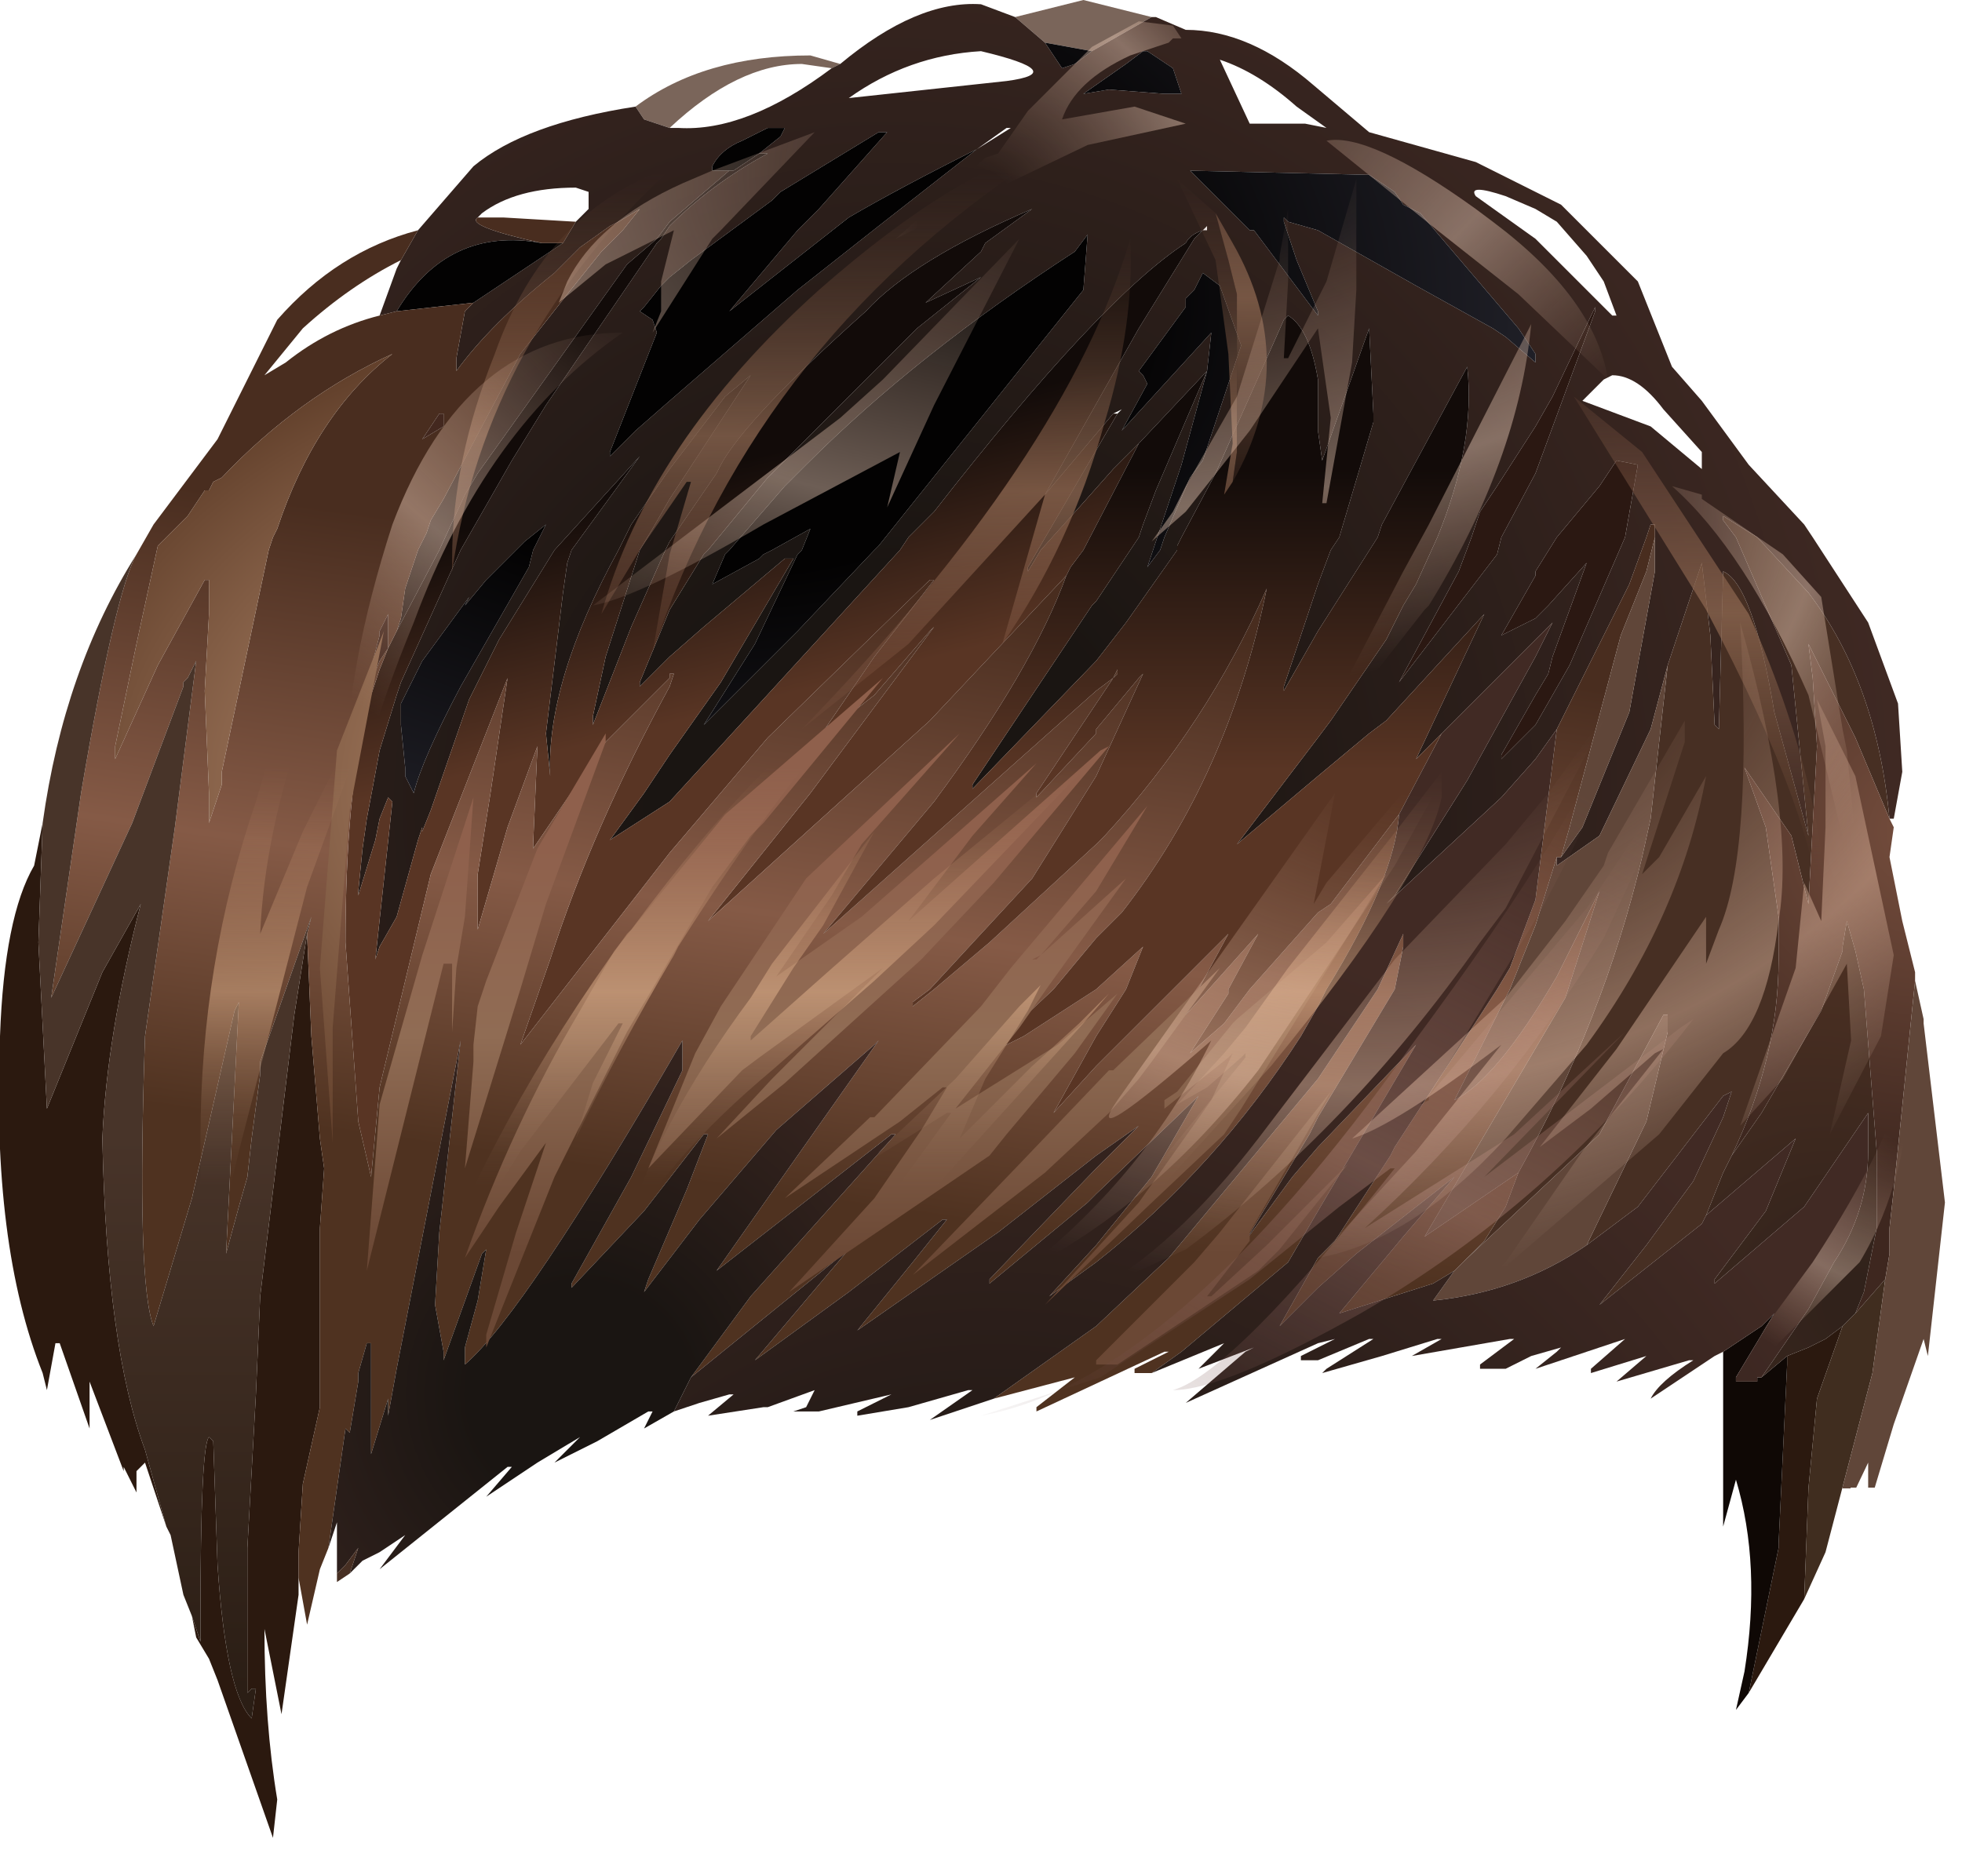 <?xml version="1.0" encoding="utf-8"?>
<svg version="1.1" id="Layer_1"
xmlns="http://www.w3.org/2000/svg"
xmlns:xlink="http://www.w3.org/1999/xlink"
xmlns:author="http://www.sothink.com"
width="23px" height="22px"
xml:space="preserve">
<g id="16" transform="matrix(1, 0, 0, 1, -58.55, -13.35)">
<path style="fill:#2B1812;fill-opacity:1" d="M77.25,17L76.55 18.9L76.15 19.65L76.1 19.85L74.95 21.35L75.65 20.05L75.8 19.65L75.9 19.35L76.1 19.05L76.55 18.35L76.75 18L77.25 16.95L77.25 17M77.5,18.75L77.75 18.8L77.6 19.65L76.95 21.15L76.75 21.5L76.55 21.85L76.15 22.25L76.15 22.2L76.55 21.5L76.7 21.25L76.75 21.05L77.15 19.95L76.7 20.45L76.55 20.6L76.15 20.8L76.55 20.1L76.55 20.05L76.8 19.65L77.3 19.05L77.5 18.75" />
<path style="fill:#2B190F;fill-opacity:1" d="M79.85,29.75L79.75 30.8L79.7 32.1L79.05 33.2L79.4 31.5L79.4 31.45L79.5 29.35L79.5 29.25L79.75 29.15L79.95 29.05L80.15 28.9L79.85 29.75M62.15,24.3L62.2 25.5L62.3 26.7L62.35 27.05L62.3 27.75L62.3 29.85L62.1 30.75L62.05 31.55L62.05 31.8L62.05 31.85L62.05 31.95L62.05 32.05L61.85 33.45L61.65 32.45Q61.65 33.55 61.8 34.45L61.75 34.9L61.1 33.05L61 32.8L60.85 32.55L60.8 32.3L60.9 32.6L60.9 32.35Q60.9 30.3 61 30.2L61.05 30.25L61.1 31.7Q61.2 33.2 61.5 33.5L61.55 33.15L61.5 33.15L61.45 33.2L61.45 32.05L61.45 31.5L61.55 29.7L61.6 28.55L62 25.25L62.15 24.3M60.5,31.25L60.25 30.5L60.15 30.6L60.15 30.85L60 30.55L60 30.6L59.6 29.55L59.6 30.1L59.25 29.1L59.2 29.1L59.1 29.65L59.05 29.45Q58.45 27.95 58.55 25.5Q58.6 24.1 58.95 23.5L59.05 23L59 24.4L59.1 26.35L59.75 24.75L60.2 23.95Q59.8 25.5 59.75 26.7Q59.8 29.15 60.25 30.35L60.5 31.25" />
<path style="fill:#0F0805;fill-opacity:1" d="M79.5,29.25L79.5 29.35L79.4 31.45L79.4 31.5L79.05 33.2L78.9 33.4L79 32.95Q79.2 31.7 78.9 30.7L78.75 31.25L78.75 29.2L79.2 28.9L79.35 28.75L78.9 29.5L78.9 29.55L79.1 29.55L79.15 29.55L79.15 29.5L79.2 29.5L79.5 29.25" />
<path style="fill:#402D1F;fill-opacity:1" d="M79.95,31.55L79.7 32.1L79.75 30.8L79.85 29.75L80.15 28.9L80.25 28.8L80.3 28.75L80.65 28.35L80.5 29.45L79.95 31.55" />
<path style="fill:#4A2E1F;fill-opacity:0.733" d="M68.3,14.15L67.95 14.1Q67.2 14.1 66.4 14.85L66.1 14.75L66 14.6Q66.8 14 68.05 14L68.4 14.1L68.3 14.15M71.35,13.95L70.8 13.85L70.45 13.55L71.25 13.35L72.05 13.55L71.35 13.95" />
<radialGradient
id="RadialGradID_366" gradientUnits="userSpaceOnUse" gradientTransform="matrix(0.015, 0, 0, 0.015, 69, 22.8)" spreadMethod ="pad" cx="0" cy="0" r="819.2" fx="0" fy="0" >
<stop  offset="0.227"  style="stop-color:#1A1512;stop-opacity:1" />
<stop  offset="1"  style="stop-color:#412A24;stop-opacity:1" />
</radialGradient>
<path style="fill:url(#RadialGradID_366) " d="M72.05,13.55L72.1 13.55L72.45 13.7Q73.2 13.7 73.95 14.35L74.6 14.9L75.85 15.25L76.55 15.6L76.85 15.75L77.75 16.65L78.15 17.65L78.5 18.05L79.05 18.8L79.7 19.5L79.8 19.65L80.45 20.65L80.8 21.6L80.85 22.4L80.75 22.95L80.7 22.95Q80.55 21.35 79.75 20.3L79.15 19.65L78.75 19.4L78.75 19.45L78.9 19.65L79.55 21.15L79.75 23.15L79.35 21.7Q79.1 20.2 78.75 20.05L78.7 21.9L78.65 21.85L78.6 20.8L78.5 19.95L78.2 20.85L78.1 21.15L77.9 21.9L77.3 23.15L76.8 23.5L76.8 23.4L76.85 23.4L77.1 23.05L77.65 21.7L77.95 20.05L77.95 19.65L77.95 19.5L77.9 19.5L77.85 19.65L77.65 20.2L76.8 21.9L76.55 22.25L76.15 22.7L74.8 23.95L74.9 23.85L75.75 22.5L76.55 21.05L76.75 20.65L76.55 20.85L75.75 21.65L75.45 21.95L75.15 22.25L75.95 20.55L74.8 21.8L74.6 21.95L74 22.45L73.05 23.25L74 22L74.15 21.8L74.8 20.85L75 20.45L75.15 20.2L75.4 19.65Q75.85 18.55 75.75 17.65L74.75 19.5L74.7 19.65L74 20.75L73.6 21.45L73.6 21.4L74 20.2L74.15 19.8L74.25 19.65L74.65 18.3L74.65 18.2L74.6 17.2L74.05 18.75L74 18.4L74 17.8Q73.9 17.2 73.65 17.05L73.6 17.1L72.8 18.9L72.4 19.65L72.35 19.75L72.35 19.8L71.75 20.65L71.4 21.1L69.95 22.6L69.95 22.55L71.35 20.45L71.4 20.4L71.8 19.8L71.9 19.65L71.95 19.5L72.1 19.1L72.7 17.7L72.4 18.8L72 20L72.15 19.8L72.2 19.65L72.5 18.95L72.65 18.75L73.1 17.4L72.85 16.7L72.65 16.55L72.55 16.75L72.45 16.85L72.45 16.95L71.9 17.7L71.95 17.75L72 17.85L71.7 18.4L72.75 17.25L72.7 17.7L71.9 18.55L71.6 18.85L71.2 19.3L70.75 19.8L70.6 20.05L70.6 20L71.65 18.2L71.7 18.15L71.6 18.2L70.8 19.15L71.9 17.2L72.55 16.15L72.65 16.05L72.7 16.05L72.7 16L72.65 16.05Q72.5 16.1 72.45 16.2Q71.45 16.85 69.5 19.35L69.3 19.55L69.2 19.65L69.1 19.8L66.4 22.75L65.7 23.2L66.1 22.65L66.4 22.2L67 21.35L67.85 19.9L67.75 19.9L66.8 20.7L66.4 21.05L66.05 21.4L66.05 21.35L66.4 20.5L66.8 19.85L66.85 19.8L67.55 18.95L67.65 18.85L69.3 17.2L70.05 16.6L69.4 16.9L70.05 16.3L70.1 16.2L70.65 15.8Q69.25 16.4 68.7 17Q67.3 18.25 67 18.8L66.95 18.9L66.4 19.7L66.35 19.8L65.95 20.7L65.5 21.85L65.5 21.75L65.65 21.05L66.05 19.8L66.2 19.55L66.4 19.2L67.35 17.75L67.05 18L66.4 18.85L65.95 19.5L65.8 19.8Q64.95 21.35 65 22.45L64.95 21.95L65.15 20.3L65.2 19.95L65.25 19.8L66.05 18.7L65.05 19.8L64.4 20.85L64.3 21.05L64.05 21.55L63.6 22.85L63.5 23.1L63.5 23.05L63.45 23.2L63.2 24.1L63 24.45L62.95 24.6L63.15 22.75L63.1 22.7L63 22.95L62.95 23.2L62.75 23.85L62.75 23.8L62.8 23.3L62.85 22.95L63 22.15L63.2 21.5L63.25 21.35L63.95 19.8L64.55 18.75L64.95 18.1L66.25 16.2L66.3 16.15L66.4 16Q66.9 15.5 67.55 15.15L67.45 15.15L67.7 14.95L67.75 14.85L67.55 14.85L67.25 15Q67 15.1 66.9 15.3L66.9 15.35L67.1 15.35L66.4 15.95L66.25 16.15L65.9 16.45L64.15 18.9L64 19.15L63.7 19.8L63.2 20.75L63.25 20.6L63.3 20.25L63.45 19.8L63.55 19.6L63.6 19.45L63.75 19.2L64.65 17.5L65.2 16.8L65.6 16.3L65.85 16.05L66.05 15.8L65.8 15.95L65.7 16L65.35 16.25L65.2 16.4L65.05 16.55Q64.3 17.15 63.9 17.7L63.9 17.55L64 17L64.1 16.9L65.15 16.2L65.3 15.95L65.45 15.8L65.45 15.75L65.45 15.65L65.45 15.6L65.3 15.55Q64.6 15.55 64.2 15.85L64.15 15.9Q64 16 64.9 16.2Q63.8 16 63.2 17L63 17.05L63.2 16.5L63.25 16.4L63.45 16.05L64.1 15.3Q64.7 14.8 66 14.6L66.1 14.75L66.4 14.85L66.5 14.85Q67.3 14.9 68.3 14.15L68.4 14.1Q69.3 13.35 70.05 13.4L70.45 13.55L70.8 13.85L71 14.15L71.15 14.1L71.35 13.95L72.05 13.55M68.5,15.9L67.1 17L67.9 16.05L68.15 15.8L68.95 14.9L68.85 14.9L67.7 15.6L67.6 15.7L66.65 16.4L66.4 16.6L66.3 16.7L66.1 16.95L66.05 17L66.2 17.1L66.25 17.25L65.7 18.65L65.7 18.7L66 18.4L66.4 18.05L67.9 16.75L68.85 16L70 15.1Q69.1 15.55 68.5 15.9M70.4,14.85L70.35 14.85L70 15.1L70.4 14.85M70.05,13.95Q69.2 14 68.5 14.5L70.35 14.3Q71.1 14.2 70.05 13.95M64.85,19.7L64.95 19.5L64.7 19.7L64.65 19.75L64.6 19.8L64.5 19.9L64.25 20.15L64 20.45L64.05 20.35L63.5 21.1L63.25 21.6L63.25 21.8L63.25 21.85L63.3 22.35L63.3 22.45L63.4 22.65Q63.5 22.25 63.95 21.4L64.75 20L64.8 19.8L64.85 19.7M68.85,19.75L69.05 19.5L71.25 16.75L71.3 16.1L71.15 16.3Q69.3 17.5 68 18.8L67.75 19.05L67.1 19.8L67.05 19.85L66.9 20.2L67.45 19.9L67.5 19.85L67.6 19.8L68.05 19.55L67.95 19.8L67.9 19.85L67.4 20.9L66.8 21.85L67.9 20.75L68.8 19.8L68.85 19.75M77.25,16.95L76.75 18L76.55 18.35L76.1 19.05L75.9 19.35L75.8 19.65L75.65 20.05L74.95 21.35L76.1 19.85L76.15 19.65L76.55 18.9L77.25 17L77.25 16.95M76.2,15.65Q75.75 15.5 75.85 15.65L76.55 16.15L76.75 16.35L77.1 16.7L77.45 17.05L77.5 17.05L77.35 16.65L77.15 16.35L76.8 15.95L76.55 15.8L76.2 15.65M76.2,17.3L76.55 17.6L76.55 17.5L76.35 17.2L75.2 15.85L75 15.75L74.9 15.6L74.6 15.4L72.45 15.35L72.5 15.35L73.2 16.05L73.25 16.05L74 17.05L74 17L73.75 16.4L73.6 15.95L73.6 15.9L73.65 15.95L74 16.05L75.15 16.7L76.05 17.2L76.2 17.3M77.45,17.75L77.35 17.8L77.1 18.05L77.9 18.35L78.5 18.85L78.5 18.65L78.05 18.15Q77.75 17.75 77.45 17.75M74.1,14.85L73.75 14.6Q73.3 14.2 72.85 14.05L73.2 14.8L73.85 14.8L74.1 14.85M71.95,13.95L71.75 14.1L71.25 14.45L71.55 14.4L72.2 14.45L72.4 14.45L72.3 14.15L72 13.95L71.95 13.95M77.3,19.05L76.8 19.65L76.55 20.05L76.55 20.1L76.15 20.8L76.55 20.6L76.7 20.45L77.15 19.95L76.75 21.05L76.7 21.25L76.55 21.5L76.15 22.2L76.15 22.25L76.55 21.85L76.75 21.5L76.95 21.15L77.6 19.65L77.75 18.8L77.5 18.75L77.3 19.05" />
<radialGradient
id="RadialGradID_367" gradientUnits="userSpaceOnUse" gradientTransform="matrix(0.007, 0, 0, 0.011, 80, 20.5)" spreadMethod ="pad" cx="0" cy="0" r="819.2" fx="210515" fy="0" >
<stop  offset="0"  style="stop-color:#4E3B34;stop-opacity:1" />
<stop  offset="0.533"  style="stop-color:#1F0E07;stop-opacity:1" />
<stop  offset="1"  style="stop-color:#472F23;stop-opacity:1" />
</radialGradient>
<path style="fill:url(#RadialGradID_367) " d="M77.85,26.5L78.1 25.45L78.1 25.25L78.05 25.25L77.3 26.65L75.7 28.15L75.95 27.9L76.2 27.5L76.35 27.1Q77.35 25.3 77.8 23.4L77.9 22.95L78.1 21.15L78.2 20.85L78.5 19.95L78.6 20.8L78.65 21.85L78.7 21.9L78.75 20.05Q79.1 20.2 79.35 21.7L79.75 23.15L79.55 21.15L78.9 19.65L78.75 19.45L78.75 19.4L79.15 19.65L79.75 20.3Q80.55 21.35 80.7 22.95L80.3 22L79.75 20.9L79.8 21.3L79.85 22.1L79.75 23.95L79.55 23.15L79 22.35L79.25 23.05L79.4 24.1L79.4 24.6Q79.4 25.75 78.85 26.9L78.75 27.1L78.55 27.6L78.5 27.7L77.3 28.65L77.85 27.95L78.4 27.2L78.75 26.45L78.85 26.15L78.75 26.2L77.75 27.5L77.15 27.95L77.85 26.5" />
<radialGradient
id="RadialGradID_368" gradientUnits="userSpaceOnUse" gradientTransform="matrix(0.005, 0, 0, 0.005, 81.15, 23.1)" spreadMethod ="pad" cx="0" cy="0" r="819.2" fx="0" fy="0" >
<stop  offset="0.055"  style="stop-color:#734C3C;stop-opacity:1" />
<stop  offset="1"  style="stop-color:#3E271F;stop-opacity:1" />
</radialGradient>
<path style="fill:url(#RadialGradID_368) " d="M80.75,27.3L80.7 27.75L80.7 27.95L80.7 28.05L80.65 28.35L80.3 28.75L80.4 28.5L80.55 27.75L80.55 26.85L80.4 24.95L80.3 24.5L80.2 24.15L80.15 24.45L80.15 24.5L79.9 25.2L79.2 26.4L78.85 26.9Q79.4 25.75 79.4 24.6L79.4 24.1L79.25 23.05L79 22.35L79.55 23.15L79.75 23.95L79.85 22.1L79.8 21.3L79.75 20.9L80.3 22L80.7 22.95L80.75 23.05L80.7 23.4L80.85 24.15L81 24.75L81 24.85L80.75 27.3" />
<radialGradient
id="RadialGradID_369" gradientUnits="userSpaceOnUse" gradientTransform="matrix(0.004, 0, 0, 0.009, 77.4, 23.45)" spreadMethod ="pad" cx="0" cy="0" r="819.2" fx="210505" fy="0" >
<stop  offset="0.055"  style="stop-color:#2F1B10;stop-opacity:1" />
<stop  offset="0.396"  style="stop-color:#704A34;stop-opacity:1" />
<stop  offset="1"  style="stop-color:#604639;stop-opacity:1" />
</radialGradient>
<path style="fill:url(#RadialGradID_369) " d="M80.5,29.45L80.65 28.35L80.7 28.05L80.7 27.95L80.7 27.75L80.75 27.3L81 24.85L81.1 25.3L81.1 25.35L81.35 27.45L81.15 29.25L81.1 29.05L80.75 30.05L80.45 31.05L80.45 30.5L79.95 31.55L80.5 29.45" />
<radialGradient
id="RadialGradID_370" gradientUnits="userSpaceOnUse" gradientTransform="matrix(0.007, 0, 0, 0.007, 79.15, 28.65)" spreadMethod ="pad" cx="0" cy="0" r="819.2" fx="176" fy="0" >
<stop  offset="0.055"  style="stop-color:#31221B;stop-opacity:1" />
<stop  offset="1"  style="stop-color:#573626;stop-opacity:1" />
</radialGradient>
<path style="fill:url(#RadialGradID_370) " d="M79.2,29.5L79.75 28.7L80.05 28.15Q80.45 27.55 80.45 26.85L80.45 26.4L79.7 27.5L78.65 28.4L78.65 28.35L79.25 27.55L79.6 26.7L78.55 27.6L78.75 27.1L78.85 26.9L79.2 26.4L79.9 25.2L80.15 24.5L80.15 24.45L80.2 24.15L80.3 24.5L80.4 24.95L80.55 26.85L80.55 27.75L80.4 28.5L80.3 28.75L80.25 28.8L80.15 28.9L79.95 29.05L79.75 29.15L79.5 29.25L79.2 29.5" />
<radialGradient
id="RadialGradID_371" gradientUnits="userSpaceOnUse" gradientTransform="matrix(0.023, 0, 0, 0.016, 67, 16.9)" spreadMethod ="pad" cx="0" cy="0" r="819.2" fx="0" fy="0" >
<stop  offset="0.243"  style="stop-color:#030202;stop-opacity:1" />
<stop  offset="0.522"  style="stop-color:#212129;stop-opacity:1" />
<stop  offset="1"  style="stop-color:#362424;stop-opacity:1" />
</radialGradient>
<path style="fill:url(#RadialGradID_371) " d="M70,15.1L68.85 16L67.9 16.75L66.4 18.05L66 18.4L65.7 18.7L65.7 18.65L66.25 17.25L66.2 17.1L66.05 17L66.1 16.95L66.3 16.7L66.4 16.6L66.65 16.4L67.6 15.7L67.7 15.6L68.85 14.9L68.95 14.9L68.15 15.8L67.9 16.05L67.1 17L68.5 15.9Q69.1 15.55 70 15.1M67.15,15.35L67.1 15.35L66.9 15.35L66.9 15.3Q67 15.1 67.25 15L67.55 14.85L67.75 14.85L67.7 14.95L67.45 15.15L67.15 15.35M72.7,17.7L72.75 17.25L71.7 18.4L72 17.85L71.95 17.75L71.9 17.7L72.45 16.95L72.45 16.85L72.55 16.75L72.65 16.55L72.85 16.7L73.1 17.4L72.65 18.75L72.5 18.95L72.2 19.65L72.15 19.8L72 20L72.4 18.8L72.7 17.7M65.15,16.2L64.1 16.9L63.2 17Q63.8 16 64.9 16.2L65.15 16.2M64.8,19.8L64.75 20L63.95 21.4Q63.5 22.25 63.4 22.65L63.3 22.45L63.3 22.35L63.25 21.85L63.25 21.8L63.25 21.6L63.5 21.1L64.05 20.35L64 20.45L64.25 20.15L64.5 19.9L64.6 19.8L64.65 19.75L64.7 19.7L64.95 19.5L64.85 19.7L64.8 19.8M68.8,19.8L67.9 20.75L66.8 21.85L67.4 20.9L67.9 19.85L67.95 19.8L68.05 19.55L67.6 19.8L67.5 19.85L67.45 19.9L66.9 20.2L67.05 19.85L67.1 19.8L67.75 19.05L68 18.8Q69.3 17.5 71.15 16.3L71.3 16.1L71.25 16.75L69.05 19.5L68.85 19.75L68.8 19.8M76.05,17.2L75.15 16.7L74 16.05L73.65 15.95L73.6 15.9L73.6 15.95L73.75 16.4L74 17L74 17.05L73.25 16.05L73.2 16.05L72.5 15.35L72.45 15.35L74.6 15.4L74.9 15.6L75 15.75L75.2 15.85L76.35 17.2L76.55 17.5L76.55 17.6L76.2 17.3L76.05 17.2M72,13.95L72.3 14.15L72.4 14.45L72.2 14.45L71.55 14.4L71.25 14.45L71.75 14.1L71.95 13.95L72 13.95M71.35,13.95L71.15 14.1L71 14.15L70.8 13.85L71.35 13.95" />
<linearGradient
id="LinearGradID_372" gradientUnits="userSpaceOnUse" gradientTransform="matrix(0.001, 0.003, -0.004, 0.001, 67.05, 21)" spreadMethod ="pad" x1="-819.2" y1="0" x2="819.2" y2="0" >
<stop  offset="0.086" style="stop-color:#120B09;stop-opacity:1" />
<stop  offset="0.627" style="stop-color:#593524;stop-opacity:1" />
</linearGradient>
<path style="fill:url(#LinearGradID_372) " d="M71.65,18.2L70.6 20L70.6 20.05L70.75 19.8L71.2 19.3L71.6 18.85L71.9 18.55L71.25 19.8L71.1 20L71.05 20.1L69.45 21.8L66.85 24.15L68.05 22.65L69.5 20.7L69.45 20.75L68.8 21.5L68.1 22.05L68.15 22L68.8 21.05L69.5 20.15L69.45 20.15L67.55 22L66.4 23.35L64.65 25.6L65 24.6Q65.5 23.05 66.4 21.4L66.45 21.25L66.4 21.25L66.4 21.3L65.65 22.05L64.8 23.3L64.8 23.25L64.85 22.1L64.5 23.05L64.15 24.25L64.15 23.6L64.3 22.65L64.5 21.3L63.6 23.6L63 26.1L62.9 27.15L62.75 26.5L62.6 24.4Q62.6 22.7 62.85 21.65L63 21.2L63.1 20.95L63.2 20.75L63.7 19.8L64 19.15L64.15 18.9L65.9 16.45L66.25 16.15L66.4 15.95L67.1 15.35L67.15 15.35L67.45 15.15L67.55 15.15Q66.9 15.5 66.4 16L66.3 16.15L66.25 16.2L64.95 18.1L64.55 18.75L63.95 19.8L63.25 21.35L63.2 21.5L63 22.15L62.85 22.95L62.8 23.3L62.75 23.8L62.75 23.85L62.95 23.2L63 22.95L63.1 22.7L63.15 22.75L62.95 24.6L63 24.45L63.2 24.1L63.45 23.2L63.5 23.05L63.5 23.1L63.6 22.85L64.05 21.55L64.3 21.05L64.4 20.85L65.05 19.8L66.05 18.7L65.25 19.8L65.2 19.95L65.15 20.3L64.95 21.95L65 22.45Q64.95 21.35 65.8 19.8L65.95 19.5L66.4 18.85L67.05 18L67.35 17.75L66.4 19.2L66.2 19.55L66.05 19.8L65.65 21.05L65.5 21.75L65.5 21.85L65.95 20.7L66.35 19.8L66.4 19.7L66.95 18.9L67 18.8Q67.3 18.25 68.7 17Q69.25 16.4 70.65 15.8L70.1 16.2L70.05 16.3L69.4 16.9L70.05 16.6L69.3 17.2L67.65 18.85L67.55 18.95L66.85 19.8L66.8 19.85L66.4 20.5L66.05 21.35L66.05 21.4L66.4 21.05L66.8 20.7L67.75 19.9L67.85 19.9L67 21.35L66.4 22.2L66.1 22.65L65.7 23.2L66.4 22.75L69.1 19.8L69.2 19.65L69.3 19.55L69.5 19.35Q71.45 16.85 72.45 16.2Q72.5 16.1 72.65 16.05L72.55 16.15L71.9 17.2L70.8 19.15L71.6 18.2L71.65 18.2" />
<linearGradient
id="LinearGradID_373" gradientUnits="userSpaceOnUse" gradientTransform="matrix(0, -0.005, 0.007, 0.001, 69.35, 24.2)" spreadMethod ="pad" x1="-819.2" y1="0" x2="819.2" y2="0" >
<stop  offset="0.086" style="stop-color:#4F3220;stop-opacity:1" />
<stop  offset="0.486" style="stop-color:#855A46;stop-opacity:1" />
<stop  offset="0.976" style="stop-color:#492D1F;stop-opacity:1" />
</linearGradient>
<path style="fill:url(#LinearGradID_373) " d="M72.05,29.45L71.85 29.45L71.85 29.4L72.25 29.2L72.2 29.2L70.7 29.9L70.7 29.85L71.15 29.5L70.2 29.75L71.4 28.9L72.25 28.1L74 26L74.7 24.95L75 24.3L75 24.45L74.9 24.95L74 26.45L73.9 26.65L73.15 27.9L73.7 27.15L74 26.8L75.15 25.6L74 27.55L73.65 28.15L72.4 29.2L72.05 29.45M62.05,31.8L62.05 31.55L62.1 30.75L62.3 29.85L62.3 27.75L62.35 27.05L62.3 26.7L62.2 25.5L62.15 24.3L62.2 24.1L61.6 25.8L61.6 25.95L61.5 26.7L61.45 27.15L61.35 27.5L61.2 28.05L61.35 25.1L61.3 25.2L60.8 27.4L60.35 28.9Q60.15 28.4 60.25 25.5L60.6 23.05L60.85 21.1L60.75 21.3L60.7 21.35L60.7 21.4L60.1 23L59.15 25.05L59.5 22.65Q59.9 20.3 60.15 19.85L60.35 19.5L61.1 18.5L61.8 17.1Q62.5 16.3 63.45 16.05L63.25 16.4Q62.65 16.7 62.1 17.2L61.65 17.75L61.9 17.6Q62.4 17.2 63 17.05L63.2 17L64.1 16.9L64 17L63.9 17.55L63.9 17.7Q64.3 17.15 65.05 16.55L65.2 16.4L65.35 16.25L65.7 16L65.8 15.95L66.05 15.8L65.85 16.05L65.6 16.3L65.2 16.8L64.65 17.5L63.75 19.2L63.6 19.45L63.55 19.6L63.45 19.8L63.3 20.25L63.25 20.6L63.2 20.75L63.1 20.95L63 21.2L62.85 21.65Q62.6 22.7 62.6 24.4L62.75 26.5L62.9 27.15L63 26.1L63.6 23.6L64.5 21.3L64.3 22.65L64.15 23.6L64.15 24.25L64.5 23.05L64.85 22.1L64.8 23.25L64.8 23.3L65.65 22.05L66.4 21.3L66.4 21.25L66.45 21.25L66.4 21.4Q65.5 23.05 65 24.6L64.65 25.6L66.4 23.35L67.55 22L69.45 20.15L69.5 20.15L68.8 21.05L68.15 22L68.1 22.05L68.8 21.5L69.45 20.75L69.5 20.7L68.05 22.65L66.85 24.15L69.45 21.8L71.05 20.1Q70.65 21.2 69.5 22.75L68.2 24.3L71.4 21.45L71.6 21.3L71.65 21.2L71.65 21.25L71.6 21.3L71.4 21.6L70.7 22.65L70.7 22.7L71.4 21.95L71.4 21.9L71.9 21.3L71.95 21.25L71.4 22.45L70.65 23.65L69.45 24.95L69.25 25.1L69.25 25.15L69.5 24.95L70.15 24.4L71.4 23.25L71.5 23.15Q72.7 21.85 73.4 20.25Q72.95 22.45 71.7 24.05L71.4 24.35L70.9 24.95L70.05 25.75L70.55 25.5L71.4 24.95L71.95 24.45L71.75 24.95L71.4 25.5L70.9 26.4L71.4 25.85L72.3 24.95L72.95 24.3L72.6 24.95L72.45 25.2L72.45 25.25L73.3 24.3L72.95 24.95L72.95 25L72.5 25.7L72.9 25.35L73.2 24.95L74 24.05L74.15 23.95L74.95 22.9Q74.9 23.65 74.1 24.95L74 25.15L73.8 25.5Q72.8 27.05 71.4 28.15L70.85 28.55L71.4 27.95L72.05 27.15L72.6 26.2L72.55 26.25L71.4 27.35L71.3 27.45L70.15 28.4L70.15 28.35L71.4 27.05L71.9 26.55L71.4 26.9L70.25 27.8L68.6 28.95L69.25 28.15L69.65 27.65L69.6 27.65L68.5 28.5L67.4 29.3L68.5 28L66.65 29.5L67.35 28.55L69.05 26.65L69 26.65L66.95 28.25L68.85 25.55L68.8 25.6L67.65 26.6L66.75 27.65L66.1 28.5L66.15 28.35L66.6 27.3L66.85 26.65L66.8 26.65L66.1 27.55L65.25 28.45L65.25 28.4L65.95 27.15L66.55 25.9L66.55 25.55Q64.7 28.75 64 29.35L64 29.15L64.15 28.6L64.25 28L64.2 28.05L63.75 29.3L63.75 29.2L63.65 28.65L63.7 27.8L63.8 26.9L63.95 25.55L63.2 29.4L63.1 29.95L63.1 29.85L63.1 29.75L62.9 30.4L62.9 29.1L62.85 29.1L62.75 29.45L62.75 29.55L62.65 30.15L62.6 30.1L62.4 31.5L62.3 31.75L62.15 32.4L62.05 31.85L62.05 31.8M76.2,27.5L75.95 27.9L75.7 28.15L75.6 28.25L75.35 28.4L74.25 28.75L75 27.85L75.6 27.15L74.45 28.05L74 28.45L73.55 28.9L74 28.1L74.2 27.9L74.85 26.9L74.9 26.8L76.1 24.95L76.25 24.7L76.55 23.9L76.8 21.9L77.65 20.2L77.85 19.65L77.9 19.5L77.95 19.5L77.95 19.65L77.85 20.05L77.55 20.8L76.95 23.05L76.85 23.4L76.8 23.4L76.55 24.2L76.25 24.95L75.6 26.25Q76.1 26 76.8 24.8L77.3 23.8L76.9 25.05L75.25 27.85L76.35 27.1L76.2 27.5M65.3,15.95L65.15 16.2L64.9 16.2Q64 16 64.15 15.9L64.45 15.9L65.3 15.95M63.75,18.2L63.7 18.2L63.5 18.5L63.75 18.35L63.75 18.2M61.8,19.55Q62.25 18.2 63.15 17.5Q62.05 18 61.15 18.95L61.05 19L61 19.1L60.95 19.1L60.75 19.4L60.4 19.75L60.15 20.9L59.9 22.1L59.9 22.25L60.4 21.15L60.95 20.15L61 20.15L61 20.55L60.95 21.45L61 22.65L61 22.8L61 23L61.15 22.55L61.15 22.4L61.7 19.8L61.75 19.65L61.8 19.55M63,20.8L62.75 21.75L63 21.1L63.1 20.95L63.1 20.55L63 20.75L63 20.8" />
<radialGradient
id="RadialGradID_374" gradientUnits="userSpaceOnUse" gradientTransform="matrix(0.01, 0, 0, 0.007, 66.8, 22.65)" spreadMethod ="pad" cx="0" cy="0" r="819.2" fx="0" fy="0" >
<stop  offset="0"  style="stop-color:#58361D;stop-opacity:1" />
<stop  offset="0.463"  style="stop-color:#A98064;stop-opacity:1" />
<stop  offset="0.988"  style="stop-color:#63412C;stop-opacity:1" />
</radialGradient>
<path style="fill:url(#RadialGradID_374) " d="M61.75,19.65L61.7 19.8L61.15 22.4L61.15 22.55L61 23L61 22.8L61 22.65L60.95 21.45L61 20.55L61 20.15L60.95 20.15L60.4 21.15L59.9 22.25L59.9 22.1L60.15 20.9L60.4 19.75L60.75 19.4L60.95 19.1L61 19.1L61.05 19L61.15 18.95Q62.05 18 63.15 17.5Q62.25 18.2 61.8 19.55L61.75 19.65" />
<radialGradient
id="RadialGradID_375" gradientUnits="userSpaceOnUse" gradientTransform="matrix(0.018, 0, 0, 0.014, 70.85, 17.35)" spreadMethod ="pad" cx="0" cy="0" r="819.2" fx="0" fy="0" >
<stop  offset="0.02"  style="stop-color:#291812;stop-opacity:1" />
<stop  offset="0.486"  style="stop-color:#43281F;stop-opacity:1" />
</radialGradient>
<path style="fill:url(#RadialGradID_375) " d="M63.75,18.35L63.5 18.5L63.7 18.2L63.75 18.2L63.75 18.35M63,20.75L63.1 20.55L63.1 20.95L63 21.1L62.75 21.75L63 20.8L63 20.75" />
<linearGradient
id="LinearGradID_376" gradientUnits="userSpaceOnUse" gradientTransform="matrix(0, 0.004, -0.002, 0, 61.05, 29.95)" spreadMethod ="pad" x1="-819.2" y1="0" x2="819.2" y2="0" >
<stop  offset="0" style="stop-color:#483429;stop-opacity:1" />
<stop  offset="0.992" style="stop-color:#2B1E15;stop-opacity:1" />
</linearGradient>
<path style="fill:url(#LinearGradID_376) " d="M62,25.25L61.6 28.55L61.55 29.7L61.45 31.5L61.45 32.05L61.45 33.2L61.5 33.15L61.55 33.15L61.5 33.5Q61.2 33.2 61.1 31.7L61.05 30.25L61 30.2Q60.9 30.3 60.9 32.35L60.9 32.6L60.8 32.3L60.7 32.05L60.55 31.35L60.5 31.25L60.25 30.35Q59.8 29.15 59.75 26.7Q59.8 25.5 60.2 23.95L59.75 24.75L59.1 26.35L59 24.4L59.05 23Q59.3 21.2 60.15 19.85Q59.9 20.3 59.5 22.65L59.15 25.05L60.1 23L60.7 21.4L60.7 21.35L60.75 21.3L60.85 21.1L60.6 23.05L60.25 25.5Q60.15 28.4 60.35 28.9L60.8 27.4L61.3 25.2L61.35 25.1L61.2 28.05L61.35 27.5L61.45 27.15L61.5 26.7L61.6 25.95L61.6 25.8L62.2 24.1L62.15 24.3L62 25.25" />
<radialGradient
id="RadialGradID_377" gradientUnits="userSpaceOnUse" gradientTransform="matrix(0.007, 0, 0, 0.007, 65.35, 29.7)" spreadMethod ="pad" cx="0" cy="0" r="819.2" fx="0" fy="0" >
<stop  offset="0.227"  style="stop-color:#1A1512;stop-opacity:1" />
<stop  offset="1"  style="stop-color:#412A24;stop-opacity:1" />
</radialGradient>
<path style="fill:url(#RadialGradID_377) " d="M62.75,31.5L62.6 31.7L62.5 31.8L62.5 31.2L62.4 31.5L62.6 30.1L62.65 30.15L62.75 29.55L62.75 29.45L62.85 29.1L62.9 29.1L62.9 30.4L63.1 29.75L63.1 29.85L63.1 29.95L63.2 29.4L63.95 25.55L63.8 26.9L63.7 27.8L63.65 28.65L63.75 29.2L63.75 29.3L64.2 28.05L64.25 28L64.15 28.6L64 29.15L64 29.35Q64.7 28.75 66.55 25.55L66.55 25.9L65.95 27.15L65.25 28.4L65.25 28.45L66.1 27.55L66.8 26.65L66.85 26.65L66.6 27.3L66.15 28.35L66.1 28.5L66.75 27.65L67.65 26.6L68.8 25.6L68.85 25.55L66.95 28.25L69 26.65L69.05 26.65L67.35 28.55L66.65 29.5L66.45 29.9L66.1 30.1L66.2 29.9L66.15 29.9L65.55 30.25L65.05 30.5L65.35 30.2L64.85 30.5L64.25 30.9L64.55 30.55L64.5 30.55L63 31.75L63.3 31.35L63 31.55L62.8 31.65L62.65 31.8L62.75 31.5" />
<linearGradient
id="LinearGradID_378" gradientUnits="userSpaceOnUse" gradientTransform="matrix(0, 0.004, -0.004, 0, 72.9, 21.55)" spreadMethod ="pad" x1="-819.2" y1="0" x2="819.2" y2="0" >
<stop  offset="0.086" style="stop-color:#120B09;stop-opacity:1" />
<stop  offset="0.627" style="stop-color:#593524;stop-opacity:1" />
</linearGradient>
<path style="fill:url(#LinearGradID_378) " d="M74.95,22.9L74.15 23.95L74 24.05L73.2 24.95L72.9 25.35L72.5 25.7L72.95 25L72.95 24.95L73.3 24.3L72.45 25.25L72.45 25.2L72.6 24.95L72.95 24.3L72.3 24.95L71.4 25.85L70.9 26.4L71.4 25.5L71.75 24.95L71.95 24.45L71.4 24.95L70.55 25.5L70.05 25.75L70.9 24.95L71.4 24.35L71.7 24.05Q72.95 22.45 73.4 20.25Q72.7 21.85 71.5 23.15L71.4 23.25L70.15 24.4L69.5 24.95L69.25 25.15L69.25 25.1L69.45 24.95L70.65 23.65L71.4 22.45L71.95 21.25L71.9 21.3L71.4 21.9L71.4 21.95L70.7 22.7L70.7 22.65L71.4 21.6L71.6 21.3L71.65 21.25L71.65 21.2L71.6 21.3L71.4 21.45L68.2 24.3L69.5 22.75Q70.65 21.2 71.05 20.1L71.1 20L71.25 19.8L71.9 18.55L72.7 17.7L72.1 19.1L71.95 19.5L71.9 19.65L71.8 19.8L71.4 20.4L71.35 20.45L69.95 22.55L69.95 22.6L71.4 21.1L71.75 20.65L72.35 19.8L72.35 19.75L72.4 19.65L72.8 18.9L73.6 17.1L73.65 17.05Q73.9 17.2 74 17.8L74 18.4L74.05 18.75L74.6 17.2L74.65 18.2L74.65 18.3L74.25 19.65L74.15 19.8L74 20.2L73.6 21.4L73.6 21.45L74 20.75L74.7 19.65L74.75 19.5L75.75 17.65Q75.85 18.55 75.4 19.65L75.15 20.2L75 20.45L74.8 20.85L74.15 21.8L74 22L73.05 23.25L74 22.45L74.6 21.95L74.8 21.8L75.95 20.55L75.15 22.25L75.45 21.95L74.95 22.9" />
<radialGradient
id="RadialGradID_379" gradientUnits="userSpaceOnUse" gradientTransform="matrix(0.004, 0, 0, 0.009, 77.4, 23.45)" spreadMethod ="pad" cx="0" cy="0" r="819.2" fx="210505" fy="0" >
<stop  offset="0.055"  style="stop-color:#2F1B10;stop-opacity:1" />
<stop  offset="0.396"  style="stop-color:#422C1F;stop-opacity:1" />
<stop  offset="1"  style="stop-color:#604639;stop-opacity:1" />
</radialGradient>
<path style="fill:url(#RadialGradID_379) " d="M77.95,19.65L77.95 20.05L77.65 21.7L77.1 23.05L76.85 23.4L76.95 23.05L77.55 20.8L77.85 20.05L77.95 19.65M77.9,22.95L77.8 23.4Q77.35 25.3 76.35 27.1L75.25 27.85L76.9 25.05L77.3 23.8L76.8 24.8Q76.1 26 75.6 26.25L76.25 24.95L76.55 24.2L76.8 23.4L76.8 23.5L77.3 23.15L77.9 21.9L78.1 21.15L77.9 22.95M77.15,27.95Q76.35 28.5 75.35 28.6L75.6 28.25L75.7 28.15L77.3 26.65L78.05 25.25L78.1 25.25L78.1 25.45L77.85 26.5L77.15 27.95" />
<radialGradient
id="RadialGradID_380" gradientUnits="userSpaceOnUse" gradientTransform="matrix(0.014, 0, 0, 0.014, 70.2, 35.3)" spreadMethod ="pad" cx="0" cy="0" r="819.2" fx="0" fy="0" >
<stop  offset="0.227"  style="stop-color:#1A1512;stop-opacity:1" />
<stop  offset="1"  style="stop-color:#412A24;stop-opacity:1" />
</radialGradient>
<path style="fill:url(#RadialGradID_380) " d="M66.65,29.5L68.5 28L67.4 29.3L68.5 28.5L69.6 27.65L69.65 27.65L69.25 28.15L68.6 28.95L70.25 27.8L71.4 26.9L71.9 26.55L71.4 27.05L70.15 28.35L70.15 28.4L71.3 27.45L71.4 27.35L72.55 26.25L72.6 26.2L72.05 27.15L71.4 27.95L70.85 28.55L71.4 28.15Q72.8 27.05 73.8 25.5L74 25.15L74.1 24.95Q74.9 23.65 74.95 22.9L75.45 21.95L75.75 21.65L76.55 20.85L76.75 20.65L76.55 21.05L75.75 22.5L74.9 23.85L74.8 23.95L76.15 22.7L76.55 22.25L76.8 21.9L76.55 23.9L76.25 24.7L76.1 24.95L74.9 26.8L74.85 26.9L74.2 27.9L74 28.1L73.55 28.9L74 28.45L74.45 28.05L75.6 27.15L75 27.85L74.25 28.75L75.35 28.4L75.6 28.25L75.35 28.6Q76.35 28.5 77.15 27.95L77.75 27.5L78.75 26.2L78.85 26.15L78.75 26.45L78.4 27.2L77.85 27.95L77.3 28.65L78.5 27.7L78.55 27.6L79.6 26.7L79.25 27.55L78.65 28.35L78.65 28.4L79.7 27.5L80.45 26.4L80.45 26.85Q80.45 27.55 80.05 28.15L79.75 28.7L79.2 29.5L79.15 29.5L79.15 29.55L79.1 29.55L78.9 29.55L78.9 29.5L79.35 28.75L79.2 28.9L78.75 29.2L78.65 29.25L77.9 29.75Q78 29.55 78.4 29.3L78.35 29.3L77.5 29.55L77.85 29.25L77.2 29.45L77.2 29.4L77.6 29.05L76.55 29.4L76.8 29.2L76.85 29.15L76.5 29.25L76.2 29.4L75.9 29.4L75.9 29.35L76.1 29.2L76.3 29.05L76.25 29.05L75.1 29.25L75.45 29.05L75.4 29.05L74.75 29.25L74.05 29.45L74.1 29.4L74.65 29.05L74.6 29.05L74 29.3L73.8 29.3L73.8 29.25L74.2 29.05L74 29.1L72.45 29.8L73.15 29.2L73.25 29.15L72.6 29.4L72.9 29.1L72.05 29.45L72.4 29.2L73.65 28.15L74 27.55L75.15 25.6L74 26.8L73.7 27.15L73.15 27.9L73.9 26.65L74 26.45L74.9 24.95L75 24.45L75 24.3L74.7 24.95L74 26L72.25 28.1L71.4 28.9L70.2 29.75L69.45 30L69.95 29.65L69.9 29.65L69.2 29.85L68.6 29.95L68.6 29.9L69 29.7L68.15 29.9L67.85 29.9L68 29.85L68.1 29.65L67.55 29.85L67.5 29.85L66.85 29.95L67.15 29.7L67.1 29.7L66.75 29.8L66.45 29.9L66.65 29.5" />
<radialGradient
id="RadialGradID_381" gradientUnits="userSpaceOnUse" gradientTransform="matrix(0.021, 0.006, -0.003, 0.013, 69, 18.6)" spreadMethod ="pad" cx="0" cy="0" r="819.2" fx="0" fy="0" >
<stop  offset="0.192"  style="stop-color:#000000;stop-opacity:1" />
<stop  offset="0.741"  style="stop-color:#4B3528;stop-opacity:1" />
<stop  offset="1"  style="stop-color:#472F23;stop-opacity:1" />
</radialGradient>
<path style="fill:url(#RadialGradID_381) " d="M62.65,31.8L62.5 31.9L62.5 31.8L62.6 31.7L62.75 31.5L62.65 31.8" />
<radialGradient
id="RadialGradID_382" gradientUnits="userSpaceOnUse" gradientTransform="matrix(0.01, 0, 0, 0.007, 68.15, 22.6)" spreadMethod ="pad" cx="0" cy="0" r="819.2" fx="0" fy="0" >
<stop  offset="0"  style="stop-color:#58361D;stop-opacity:1" />
<stop  offset="0.463"  style="stop-color:#A98064;stop-opacity:1" />
<stop  offset="0.988"  style="stop-color:#63412C;stop-opacity:1" />
</radialGradient>
<path style="fill:url(#RadialGradID_382) " d="M62.45,25.4L62.45 26.75L62.3 24.7L62.5 22.15L63.05 20.75L62.65 22.85L62.45 25.4" />
<linearGradient
id="LinearGradID_383" gradientUnits="userSpaceOnUse" gradientTransform="matrix(0, -0.003, 0.001, 0, 66.5, 25.6)" spreadMethod ="pad" x1="-819.2" y1="0" x2="819.2" y2="0" >
<stop  offset="0" style="stop-color:#6B4835;stop-opacity:1" />
<stop  offset="0.522" style="stop-color:#906C54;stop-opacity:1" />
<stop  offset="0.973" style="stop-color:#8F604C;stop-opacity:1" />
</linearGradient>
<path style="fill:url(#LinearGradID_383) " d="M74.8,23.6L73.1 26.35L72.9 26.65L72 27.5L70.8 28.65L71.9 27.45L72.75 26.25L73 25.7L72.95 25.75L72.45 26.15L72.2 26.35L72.2 26.25Q72.2 26.25 72.35 26.15L73 25.35L73.05 25.3L74.1 24.4L74.8 23.6M73.4,27.95L74.35 27L73.55 28L73.3 28.25L71.65 29.35L71.4 29.35L71.4 29.3L72.55 28.15L72.85 27.8L74.15 26.15L73.2 27.8L73.2 27.9L72.7 28.55L72.75 28.55L73.4 27.95M68.3,23.85L67.65 24.8L68.65 24.1L69.45 23.4L70.7 22.3L69.95 23.15L69.2 24.15L71.45 22.15L71.55 22.1L70.2 23.7L69.35 24.6L67.75 26.05L66.95 26.7L67.6 26L68.9 24.7L67.45 25.75L67.25 25.9L66.15 27.05L66.7 25.7L67 25.15L68 23.65L69.8 21.95L68.65 23.25L68.3 23.85M71.4,23.8L70.75 24.55L71.75 23.65L70.85 24.9L70.5 25.4L69.75 26.35L70.95 25.6L71.65 25L71.15 25.7L70.35 26.65L70.15 26.9L67.8 28.5L68.8 27.4L69.35 26.6L69.65 26.1L69.6 26.1L69.1 26.5L67.75 27.4L68.75 26.45L68.8 26.45L70.05 25.15L70.4 24.7L72 22.8L71.4 23.8M65.65,22.05L64.95 23.95L64.65 24.95L64 27.05L64.1 25.8L64.1 25.6L64.15 25.15L64.25 24.85L64.85 23.3L65.65 21.95L65.65 22.05M64,24.1L63.9 24.7L63.85 25.45L63.85 24.65L63.8 24.65L63.75 24.65L62.85 28.25L63 26.3L63.5 24.55L64.1 22.7L64 24.1M67.35,23.15L66.9 23.75L65.9 25.45L65.05 27.15L64.25 29.15L64.25 29L64.6 27.8L64.95 26.75L64.95 26.7L64.95 26.75L64.4 27.5L64 28.1Q64.55 26.55 65.35 25.2L65.75 24.5L67.05 22.9L68.9 21.3L67.5 23L67.35 23.15M71.6,25.9L72.85 24.7L72.05 25.8L71.9 26L71.55 26.4L70.8 27.1L69.25 28.3L70.5 27L71.55 25.9L71.6 25.9M70.65,24.6L70.7 24.6L70.75 24.55L70.65 24.6" />
<linearGradient
id="LinearGradID_384" gradientUnits="userSpaceOnUse" gradientTransform="matrix(-0.002, 0.004, -0.001, -0, 70.35, 19.3)" spreadMethod ="pad" x1="-819.2" y1="0" x2="819.2" y2="0" >
<stop  offset="0" style="stop-color:#6B4735;stop-opacity:0" />
<stop  offset="0.471" style="stop-color:#8F6952;stop-opacity:0.741" />
<stop  offset="0.973" style="stop-color:#8F5F4B;stop-opacity:0" />
</linearGradient>
<path style="fill:url(#LinearGradID_384) " d="M71.5,18.3Q71.1 19.75 70.3 20.9L70.8 19.15L69.2 20.9L67.95 21.9Q71.05 18.7 71.8 16.15Q71.85 17.15 71.5 18.3" />
<linearGradient
id="LinearGradID_385" gradientUnits="userSpaceOnUse" gradientTransform="matrix(-0.003, 0.004, -0.001, -0, 67.25, 18.65)" spreadMethod ="pad" x1="-819.2" y1="0" x2="819.2" y2="0" >
<stop  offset="0" style="stop-color:#6B4735;stop-opacity:0" />
<stop  offset="0.471" style="stop-color:#8F6952;stop-opacity:0.741" />
<stop  offset="0.973" style="stop-color:#8F5F4B;stop-opacity:0" />
</linearGradient>
<path style="fill:url(#LinearGradID_385) " d="M66.45,15.3Q64.25 17.3 63.85 20.05L63.85 19.9Q63.85 18.75 64.35 17.5Q64.95 15.8 66.45 15.3M70.95,15.05Q67.45 17.25 66.2 21L66.4 19.85L66.65 19L66.6 19L66.05 19.8L65.6 20.55Q66.15 18.55 68.15 16.75Q69.8 15.3 70.95 15.05M72.95,16.4L73.05 16.8L73.05 18.65L73 19L72.9 19.15L73 18.55L72.95 17.5L72.8 16.4L72.35 15.45L72.8 15.85L72.95 16.4" />
<linearGradient
id="LinearGradID_386" gradientUnits="userSpaceOnUse" gradientTransform="matrix(-0.001, -0.004, 0.001, -0, 72.8, 16.65)" spreadMethod ="pad" x1="-819.2" y1="0" x2="819.2" y2="0" >
<stop  offset="0" style="stop-color:#6B4735;stop-opacity:0" />
<stop  offset="0.471" style="stop-color:#8F6952;stop-opacity:0.741" />
<stop  offset="0.973" style="stop-color:#8F5F4B;stop-opacity:0" />
</linearGradient>
<path style="fill:url(#LinearGradID_386) " d="M73,19L73.05 18.65L73.05 16.8L72.95 16.4L72.8 15.85L73 16.2Q73.8 17.6 73 19" />
<linearGradient
id="LinearGradID_387" gradientUnits="userSpaceOnUse" gradientTransform="matrix(-0.002, -0.004, 0.001, -0, 78.2, 20.35)" spreadMethod ="pad" x1="-819.2" y1="0" x2="819.2" y2="0" >
<stop  offset="0" style="stop-color:#6B4735;stop-opacity:0" />
<stop  offset="0.471" style="stop-color:#8F6952;stop-opacity:0.741" />
<stop  offset="0.973" style="stop-color:#8F5F4B;stop-opacity:0" />
</linearGradient>
<path style="fill:url(#LinearGradID_387) " d="M78.55,20.5L77 18L77.8 18.65L79.05 20.55Q80.1 22.9 79.95 24.8L79.9 24.25Q79.9 23.05 78.55 20.5" />
<linearGradient
id="LinearGradID_388" gradientUnits="userSpaceOnUse" gradientTransform="matrix(0.004, -0.005, 0.002, 0.001, 74.9, 27.15)" spreadMethod ="pad" x1="-819.2" y1="0" x2="819.2" y2="0" >
<stop  offset="0" style="stop-color:#5E3A3B;stop-opacity:0" />
<stop  offset="0.502" style="stop-color:#A1786D;stop-opacity:0.49" />
<stop  offset="0.988" style="stop-color:#94675B;stop-opacity:0" />
</linearGradient>
<path style="fill:url(#LinearGradID_388) " d="M76.6,24.05L75.3 26.2L77.15 24L78.35 22.2L77.35 24.35Q76.2 26.25 74.55 27.75L76.3 26.65L77.6 25.45L75.95 27.15L78.25 25.4L78.4 25.3Q76.75 27.45 74.5 28.75Q72.9 29.65 72.3 29.65Q73 29.45 74.9 27.05L74.85 27.05L74.25 27.5L73.2 28.35L71.45 29.5L70.05 29.95Q72.3 29.55 75.1 25.6Q77.1 22.9 77.6 21.55Q77.7 22 76.6 24.05M75.2,26.3L75.3 26.25L75.3 26.2L75.2 26.3" />
<linearGradient
id="LinearGradID_389" gradientUnits="userSpaceOnUse" gradientTransform="matrix(0.001, -0.003, 0.001, 0, 66.55, 24.8)" spreadMethod ="pad" x1="-819.2" y1="0" x2="819.2" y2="0" >
<stop  offset="0" style="stop-color:#94715D;stop-opacity:0" />
<stop  offset="0.463" style="stop-color:#EDBD95;stop-opacity:0.471" />
<stop  offset="1" style="stop-color:#BF8967;stop-opacity:0" />
</linearGradient>
<path style="fill:url(#LinearGradID_389) " d="M62.1,21.85Q61.65 23.15 61.6 24.3L62.1 23.1L62.45 22.4L63.2 20.85L62.35 23.2L62.15 23.75L61.35 26.85L60.9 28.75L60.9 26.7Q60.9 24.65 61.55 22.75Q62.1 20.8 63 19.95Q62.6 20.5 62.1 21.85M65.95,24.25Q67.65 21.95 68.8 21.4Q67.8 22.4 66.5 24.45L66.45 24.55Q65.8 25.65 65.3 26.7L65.5 26.05L65.85 25.35L65.8 25.35L64.65 26.85L63.5 28.7Q64.3 26.5 65.9 24.3L65.95 24.25M67.6,24.65L68.8 23.1L68.2 24.2L67.85 24.7L67.35 25.5L67.35 25.55L68.25 24.75L69.5 23.65L71.7 21.85L71.75 21.85L69.5 24.2L68.8 24.85L67.6 25.9Q66.35 26.95 65.85 27.9Q66.2 26.6 67.35 25.05L67.6 24.65M70.75,24.9L70.6 25.2L70.1 26L69.8 26.7L70.65 25.85L71.2 25.35L71.55 25L71.25 25.35L69.35 27.45L67.1 30L67.1 29.95L68.4 28.2L69.7 26.4L69.65 26.4L68.85 26.9L68.85 26.85L69.75 26L70.5 25.15L70.75 24.9M75.45,22.7Q75.25 23.65 73.45 25.85L70.05 29.6L70.05 29.55L73.15 25.75L73.15 25.7L73.1 25.75L72.7 26.1L72.35 26.3L72.9 25.7L73.15 25.4L73.65 24.7L74.95 23.05L75.45 22.4L75.45 22.7" />
<radialGradient
id="RadialGradID_390" gradientUnits="userSpaceOnUse" gradientTransform="matrix(0.004, 0, 0, 0.004, 81, 26.3)" spreadMethod ="pad" cx="0" cy="0" r="819.2" fx="0" fy="0" >
<stop  offset="0.145"  style="stop-color:#D1A48C;stop-opacity:0" />
<stop  offset="0.663"  style="stop-color:#DBBEAC;stop-opacity:0.443" />
<stop  offset="1"  style="stop-color:#D1A68C;stop-opacity:0" />
</radialGradient>
<path style="fill:url(#RadialGradID_390) " d="M78.55,29.85L79.8 28.15Q80.75 26.7 80.95 25.75Q80.95 27.15 80.35 28.15L78.6 29.9L78.55 29.85" />
<radialGradient
id="RadialGradID_391" gradientUnits="userSpaceOnUse" gradientTransform="matrix(0.011, -0.004, 0.003, 0.008, 75.75, 21.15)" spreadMethod ="pad" cx="0" cy="0" r="819.2" fx="0" fy="0" >
<stop  offset="0.208"  style="stop-color:#D1A48C;stop-opacity:0" />
<stop  offset="0.675"  style="stop-color:#FAD0B6;stop-opacity:0.4" />
<stop  offset="1"  style="stop-color:#D1AF9C;stop-opacity:0" />
</radialGradient>
<path style="fill:url(#RadialGradID_391) " d="M80.6,25.5L80 26.65L80.25 25.55L80.2 24.65L79.45 26L78.95 26.55L79.6 24.7L79.7 23.7L79.9 24.15L79.95 23.05L79.95 22.1L79.85 21.55L80.3 22.45L80.75 24.55L80.6 25.5M73.95,23.95L74.1 23.7L76.05 21.4L74.9 23.5L73.3 25.9Q72.05 27.5 70.55 28.25Q72 27.1 72.75 25.55Q71.2 26.9 71.65 26.25L74.2 22.65L73.95 23.95M78.3,22.05L77.8 23.6L78 23.4L78.55 22.45Q78.25 24.1 77.15 25.6L76.2 26.7Q75.1 27.9 74 28.1L75.15 26.85L76.15 25.6Q74.9 26.55 74.4 26.7L76.2 25.05L76.9 24.15L77.35 23.5L77.4 23.35L78.3 21.8L78.3 22.05M77.35,21.8L76.2 24L75.9 24.4Q74.35 26.6 72.45 28L71.35 28.5Q72.3 28 73.3 26.7L74.9 24.6L76.2 23.25L76.7 22.65L77.35 21.75L77.35 21.8M78.55,24.65L78.7 24.25Q79.1 23.35 78.95 20.65Q79.6 22.95 79.4 24.15Q79.25 25.4 78.75 25.7L78 26.65L76.2 28.2L76.15 28.2L76.2 28.15L77.1 26.85L78.05 25.65L77.95 25.7L77.2 26.35L76.6 26.8L77.5 25.65L78.55 24.1L78.55 24.65" />
<radialGradient
id="RadialGradID_392" gradientUnits="userSpaceOnUse" gradientTransform="matrix(0.015, -0.002, 0.001, 0.008, 72.45, 14.9)" spreadMethod ="pad" cx="0" cy="0" r="819.2" fx="0" fy="0" >
<stop  offset="0.145"  style="stop-color:#D1A48C;stop-opacity:0" />
<stop  offset="0.663"  style="stop-color:#F2D2BE;stop-opacity:0.443" />
<stop  offset="1"  style="stop-color:#D1A68C;stop-opacity:0" />
</radialGradient>
<path style="fill:url(#RadialGradID_392) " d="M67,16.05L66.9 16.15L66.2 17.25L66.3 17L66.3 16.65L66.45 16.05L65.65 16.45L65.1 16.9L65.2 16.65Q65.55 15.95 66.55 15.5L66.9 15.35L68.1 14.9L67 16.05M69.1,18.65L67.5 19.5Q66.05 20.35 65.5 20.45L68.4 18.25L68.9 17.8L70.5 16.15L69.5 18.1L68.95 19.3L69.1 18.65M74.45,15.45L74.45 16.75L74.4 17.6L74.1 19.25L74.05 19.25L74.15 18.25L74 17.2L73.2 18.4L72.45 19.35L72.05 19.7L72.3 19.35L72.45 19.05L73.05 18L73.55 16.4L73.55 16.35L73.65 15.8L73.65 16.4L73.65 16.65L73.6 17.55L73.65 17.55L74 16.85L74.1 16.65L74.45 15.45M75.25,20.5L73.8 22.35L75 20.05L75.3 19.5L76.5 17.15Q76.35 18.75 75.3 20.45L75.25 20.5" />
<radialGradient
id="RadialGradID_393" gradientUnits="userSpaceOnUse" gradientTransform="matrix(0.008, 0, 0, 0.008, 66.3, 16.1)" spreadMethod ="pad" cx="0" cy="0" r="819.2" fx="0" fy="0" >
<stop  offset="0.145"  style="stop-color:#D1A48C;stop-opacity:0" />
<stop  offset="0.663"  style="stop-color:#F2D2BE;stop-opacity:0.443" />
<stop  offset="1"  style="stop-color:#D1A68C;stop-opacity:0" />
</radialGradient>
<path style="fill:url(#RadialGradID_393) " d="M65.85,17.25Q64.25 18.35 63.4 20.65Q62.7 22.35 62.7 23.2L62.6 22.5Q62.6 21.2 63.15 19.5Q64 17.25 65.85 17.25" />
<radialGradient
id="RadialGradID_394" gradientUnits="userSpaceOnUse" gradientTransform="matrix(0.014, -0.006, 0.003, 0.008, 69.85, 14.5)" spreadMethod ="pad" cx="0" cy="0" r="819.2" fx="0" fy="0" >
<stop  offset="0.145"  style="stop-color:#D1A48C;stop-opacity:0" />
<stop  offset="0.663"  style="stop-color:#F2D2BE;stop-opacity:0.443" />
<stop  offset="1"  style="stop-color:#D1A68C;stop-opacity:0" />
</radialGradient>
<path style="fill:url(#RadialGradID_394) " d="M76.05,15.95Q77.25 16.85 77.4 17.8L76.35 16.8L75.4 16.05L74.1 15Q74.6 14.9 75.85 15.8L76.05 15.95" />
<radialGradient
id="RadialGradID_395" gradientUnits="userSpaceOnUse" gradientTransform="matrix(0.007, -0.001, 0.001, 0.007, 76.1, 19)" spreadMethod ="pad" cx="0" cy="0" r="819.2" fx="0" fy="0" >
<stop  offset="0.145"  style="stop-color:#D1A48C;stop-opacity:0" />
<stop  offset="0.663"  style="stop-color:#F2D2BE;stop-opacity:0.443" />
<stop  offset="1"  style="stop-color:#D1A68C;stop-opacity:0" />
</radialGradient>
<path style="fill:url(#RadialGradID_395) " d="M78.5,19.2L79.45 19.85L79.9 20.35L80.15 21.9L80.2 22.15L80.4 24.2L79.75 21.5Q79 19.8 78.15 19.05L78.5 19.15L78.5 19.2" />
<radialGradient
id="RadialGradID_396" gradientUnits="userSpaceOnUse" gradientTransform="matrix(0.005, 0, 0, 0.005, 69.9, 15.9)" spreadMethod ="pad" cx="0" cy="0" r="819.2" fx="0" fy="0" >
<stop  offset="0.145"  style="stop-color:#D1A48C;stop-opacity:0" />
<stop  offset="0.663"  style="stop-color:#F2D2BE;stop-opacity:0.443" />
<stop  offset="1"  style="stop-color:#D1A68C;stop-opacity:0" />
</radialGradient>
<path style="fill:url(#RadialGradID_396) " d="M72.3,13.65L72.4 13.8L72.3 13.8L72.25 13.85L71.8 14Q71.15 14.3 71 14.75L71.85 14.6L72.45 14.8L71.3 15.05L70.05 15.65L69.05 16.15L69.45 15.8L70.1 15.2L70.25 15.15L70.6 14.65L71.35 13.9L71.9 13.6L72.3 13.65" />
</g>
</svg>
